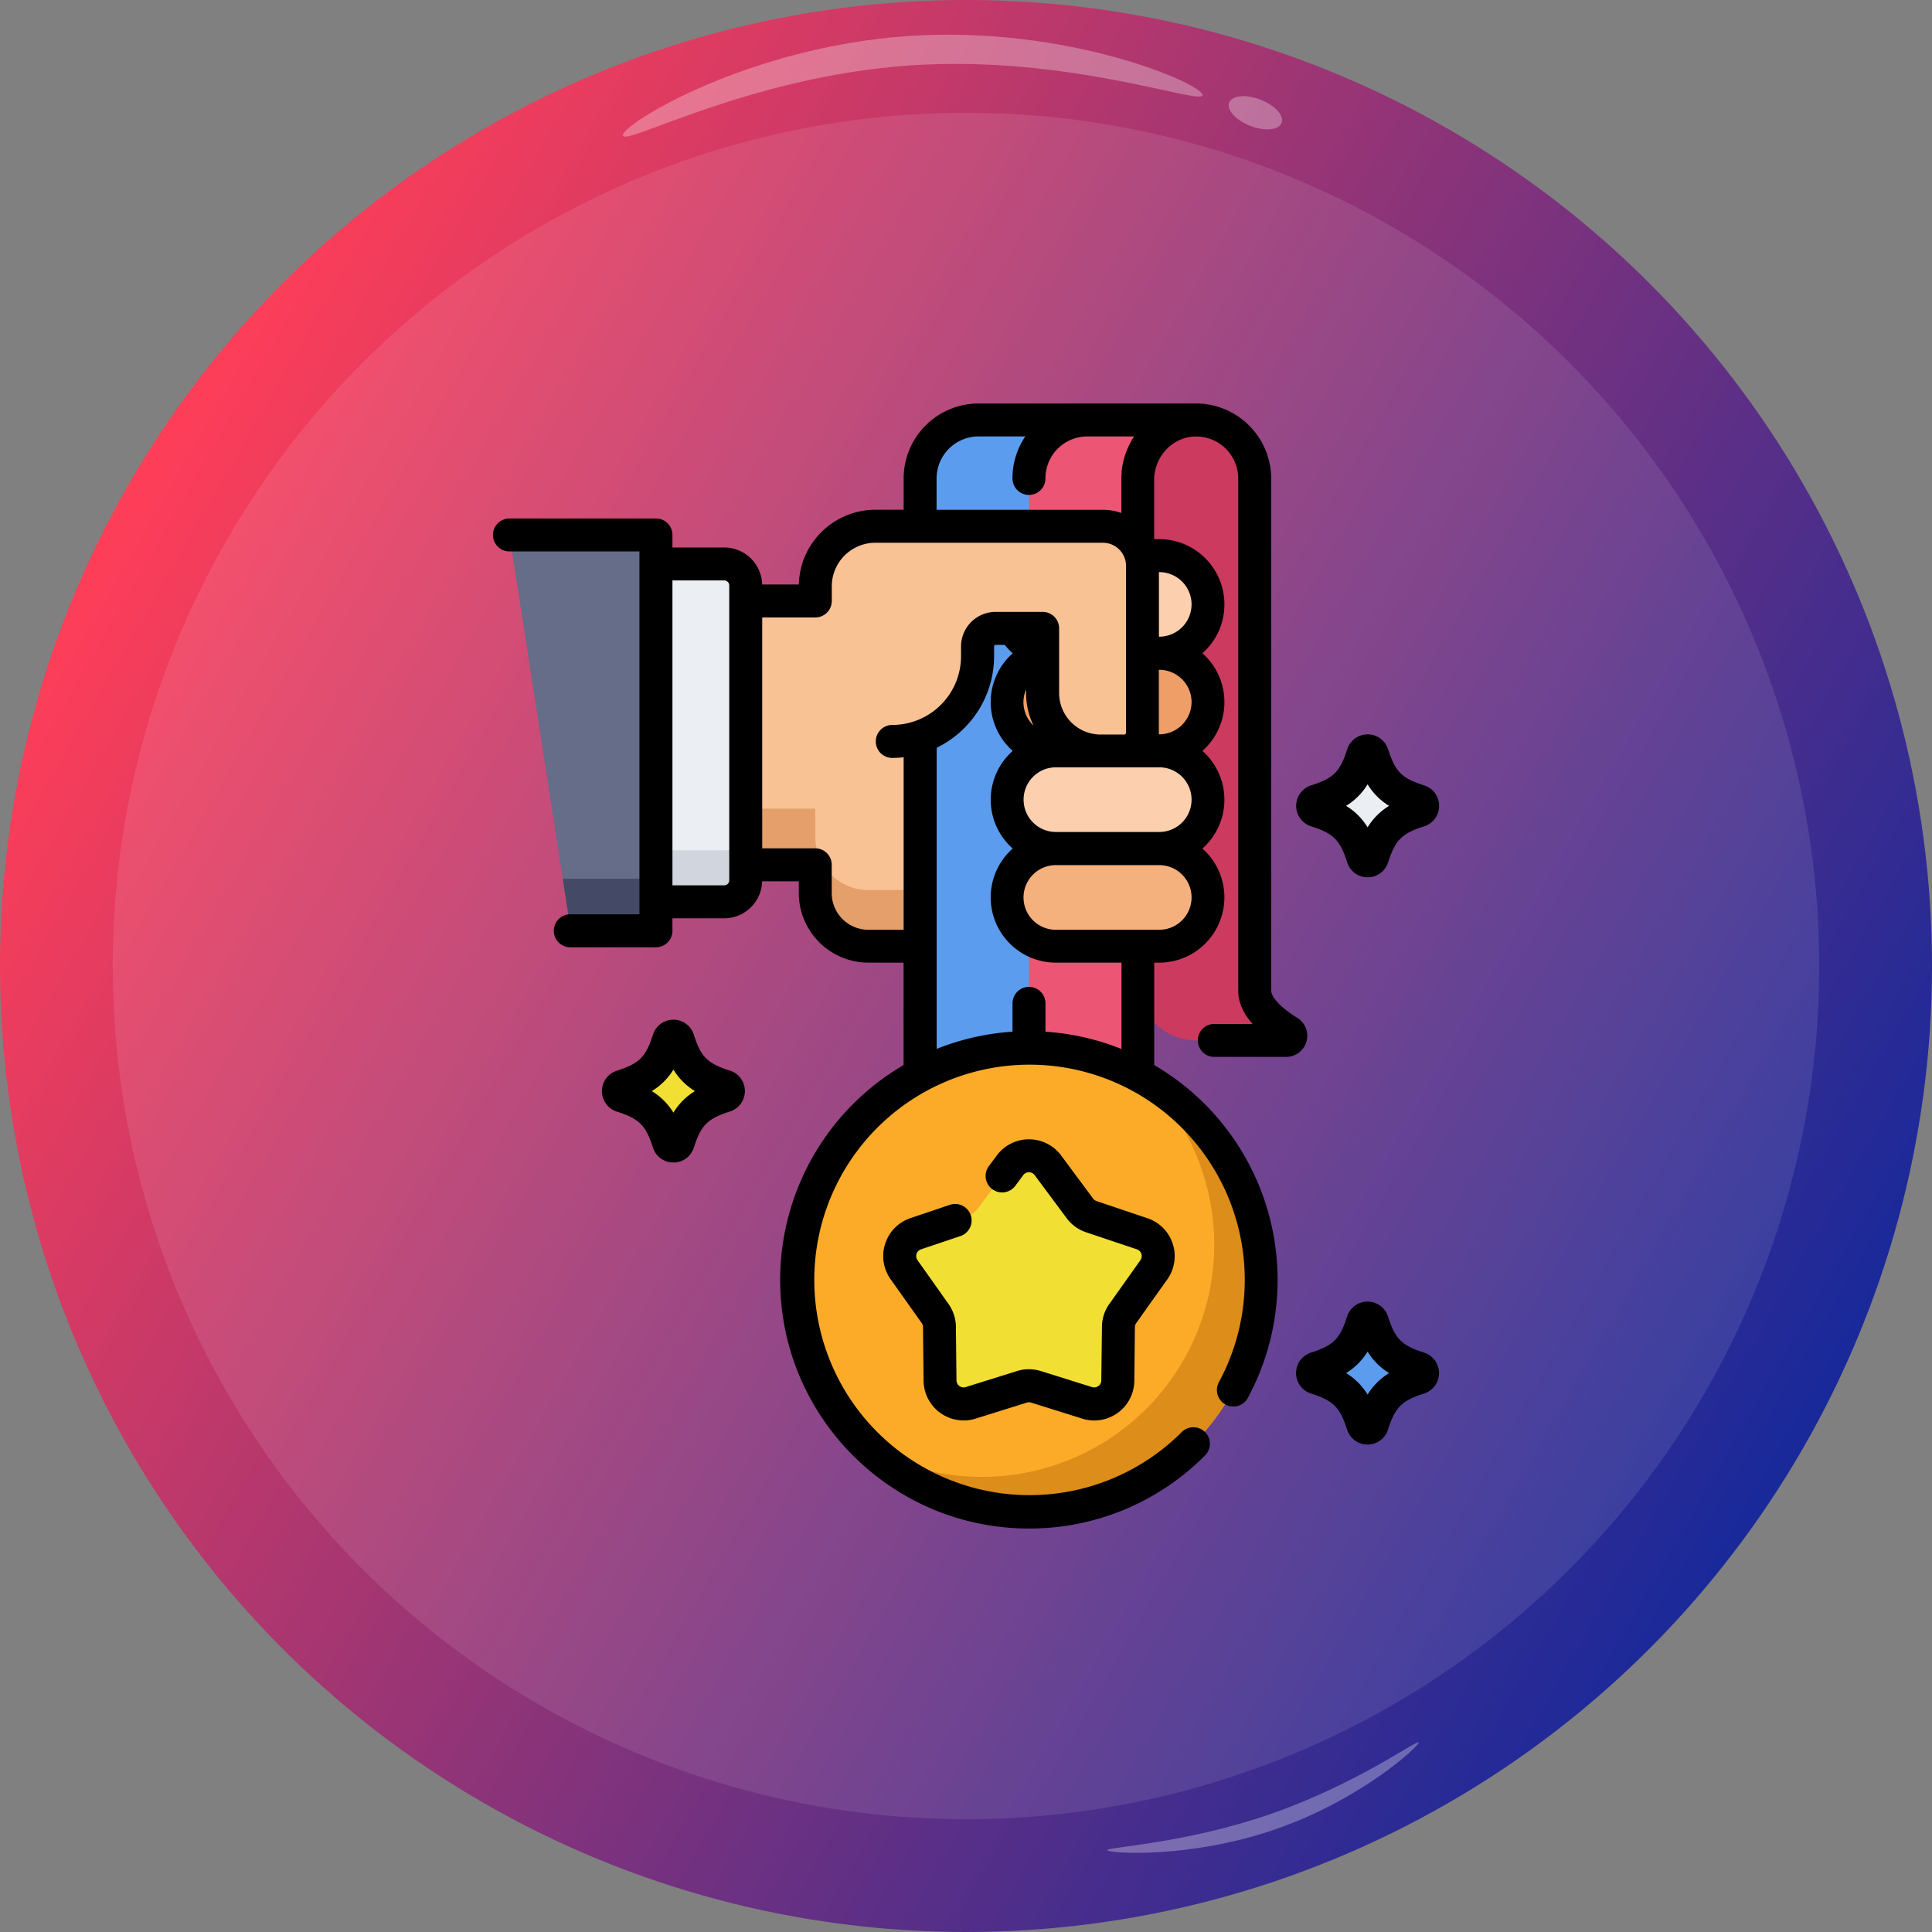 <svg xmlns="http://www.w3.org/2000/svg" xmlns:xlink="http://www.w3.org/1999/xlink" viewBox="0 0 1070.12 1070.12"><rect x="0" y="0" width="1070.12" height="1070.12" fill="#808080" stroke="none"/><defs><style>.cls-1{fill:url(#linear-gradient);}.cls-2,.cls-4{fill:#fff;}.cls-2{opacity:0.1;}.cls-3{opacity:0.3;}.cls-5{fill:#cc3a60;}.cls-6{fill:#f9c295;}.cls-7{fill:#e59f6a;}.cls-8{fill:#ebeef2;}.cls-9{fill:#d1d6de;}.cls-10{fill:#656d88;}.cls-11{fill:#444966;}.cls-12{fill:#f2df33;}.cls-13{fill:#5c9cee;}.cls-14{fill:#ed5575;}.cls-15{fill:#fcab29;}.cls-16{fill:#dd8d19;}.cls-17{fill:#f4b07d;}.cls-18{fill:#fcd0ae;}.cls-19{fill:#ef9e67;}</style><linearGradient id="linear-gradient" x1="71.61" y1="267.48" x2="998.51" y2="802.63" gradientUnits="userSpaceOnUse"><stop offset="0" stop-color="#ff3e58"/><stop offset="1" stop-color="#18299a"/></linearGradient></defs><title>b18</title><g id="Layer_2" data-name="Layer 2"><g id="Layer_1-2" data-name="Layer 1"><circle class="cls-1" cx="535.06" cy="535.06" r="535.06"/><circle class="cls-2" cx="535.06" cy="535.06" r="472.6"/><g class="cls-3"><path class="cls-4" d="M666.08,52.6C665.64,46.31,591.15,13.78,502.5,20S344.58,68.69,345,75s70-32.55,158.61-38.73S666.52,58.89,666.08,52.6Z"/></g><g class="cls-3"><ellipse class="cls-4" cx="695.32" cy="62.44" rx="7.79" ry="15.57" transform="translate(385.46 688.03) rotate(-68.78)"/></g><g class="cls-3"><path class="cls-4" d="M785.8,965.1c-.61-1.77-34.56,23.24-82.2,39.73s-90.92,18.24-90.3,20,45.56,4.88,93.2-11.62S786.41,966.86,785.8,965.1Z"/></g><path class="cls-5" d="M695,548.72V265a32.39,32.39,0,0,0-31.73-32.38c-18.17-.36-33,14.93-33,33.1V543.9a32.38,32.38,0,0,0,32.38,32.38h49.79a2.57,2.57,0,0,0,1.37-4.75C705.68,566.57,695,558.2,695,548.72Z"/><path class="cls-6" d="M610.26,307.75V524.08H481.05a29.45,29.45,0,0,1-29.46-29.46V479H373V332.85h78.62v-8.09a33.28,33.28,0,0,1,33.28-33.29H610.26Z"/><path class="cls-7" d="M451.59,463.51V447.92H373V479h78.62v15.6a29.45,29.45,0,0,0,29.46,29.45H610.26V493H481.05A29.46,29.46,0,0,1,451.59,463.51Z"/><path class="cls-8" d="M413.05,324.26V487.61a11.9,11.9,0,0,1-11.91,11.9h-37.8V312.36h37.8A11.9,11.9,0,0,1,413.05,324.26Z"/><path class="cls-9" d="M401.14,471h-37.8v28.48h37.8a11.9,11.9,0,0,0,11.91-11.9V459.14A11.9,11.9,0,0,1,401.14,471Z"/><polygon class="cls-10" points="316.18 515.58 363.33 515.58 363.33 296.29 282.18 296.29 316.18 515.58"/><polygon class="cls-11" points="311.71 486.74 316.18 515.58 363.33 515.58 363.33 486.74 311.71 486.74"/><path class="cls-12" d="M370.33,575.84c-4.87,15.23-10.64,21-25.88,25.88a2.77,2.77,0,0,0,0,5.27c15.24,4.87,21,10.64,25.88,25.88a2.77,2.77,0,0,0,5.27,0c4.88-15.24,10.65-21,25.88-25.88a2.77,2.77,0,0,0,0-5.27c-15.23-4.88-21-10.65-25.88-25.88A2.77,2.77,0,0,0,370.33,575.84Z"/><path class="cls-13" d="M754.87,732C750,747.26,744.22,753,729,757.9a2.77,2.77,0,0,0,0,5.27c15.23,4.87,21,10.64,25.88,25.88a2.77,2.77,0,0,0,5.27,0c4.87-15.23,10.64-21,25.88-25.88a2.77,2.77,0,0,0,0-5.27C770.78,753,765,747.26,760.14,732A2.77,2.77,0,0,0,754.87,732Z"/><path class="cls-8" d="M754.87,417.84c-4.88,15.23-10.65,21-25.88,25.88a2.76,2.76,0,0,0,0,5.26c15.23,4.88,21,10.65,25.88,25.89a2.77,2.77,0,0,0,5.27,0c4.87-15.24,10.64-21,25.88-25.89a2.76,2.76,0,0,0,0-5.26c-15.24-4.88-21-10.65-25.88-25.88A2.77,2.77,0,0,0,754.87,417.84Z"/><path class="cls-13" d="M662.59,232.6A32.39,32.39,0,0,0,630.21,265V656.83H509.65V265A32.38,32.38,0,0,1,542,232.6Z"/><path class="cls-14" d="M662.59,232.6A32.41,32.41,0,0,0,630.21,265V656.83H569.93V265a32.39,32.39,0,0,1,32.38-32.39Z"/><circle class="cls-15" cx="569.93" cy="708.89" r="128.63"/><path class="cls-16" d="M633.42,597A128.64,128.64,0,0,1,480.47,801.3,128.63,128.63,0,1,0,633.42,597Z"/><path class="cls-12" d="M566,768.13,537.66,777a13.07,13.07,0,0,1-17-12.32L520.37,735a13,13,0,0,0-2.41-7.42l-17.21-24.23a13.07,13.07,0,0,1,6.48-19.95l28.17-9.49a13,13,0,0,0,6.31-4.59l17.73-23.85a13.06,13.06,0,0,1,21,0l17.73,23.85a13,13,0,0,0,6.32,4.59l28.17,9.49a13.07,13.07,0,0,1,6.48,19.95l-17.22,24.23a13.08,13.08,0,0,0-2.41,7.42l-.32,29.73a13.06,13.06,0,0,1-17,12.32l-28.37-8.88A13,13,0,0,0,566,768.13Z"/><path class="cls-17" d="M669.09,497a27,27,0,0,1-27,27H584.83a27,27,0,0,1,0-54.08h57.22A27,27,0,0,1,669.09,497Z"/><path class="cls-18" d="M669.09,443a27,27,0,0,1-27,27H584.83a27,27,0,0,1,0-54.08h57.22A27,27,0,0,1,669.09,443Z"/><path class="cls-19" d="M669.09,388.88a27,27,0,0,1-27,27H584.83a27,27,0,0,1,0-54.08h57.22A27,27,0,0,1,669.09,388.88Z"/><path class="cls-18" d="M669.09,334.8a27,27,0,0,1-27,27H584.83a27,27,0,0,1,0-54.08h57.22A27,27,0,0,1,669.09,334.8Z"/><path class="cls-6" d="M596.63,291.47h14.22a21.9,21.9,0,0,1,21.9,21.9v92.45a10.1,10.1,0,0,1-10.1,10.1H609.56a32,32,0,0,1-32-32.05V348.05H551.46a10,10,0,0,0-10,10v5.39a47.22,47.22,0,0,1-47.22,47.22h-7.75c-13.69,0-34.88-15.5-34.88-47.22v-38.7a33.28,33.28,0,0,1,33.28-33.29Z"/><path d="M663.46,576.28a9.13,9.13,0,0,0,9.13,9.13h39.79a11.7,11.7,0,0,0,6.15-21.66c-10.65-6.54-14.42-12.18-14.42-15V265a41.74,41.74,0,0,0-40.68-41.51h-.63l-.21,0H542A41.56,41.56,0,0,0,500.52,265v17.34H484.88A42.63,42.63,0,0,0,449.76,301c-.46.68-.91,1.38-1.34,2.09a42.45,42.45,0,0,0-5.95,20.65H422.15a21,21,0,0,0-21-20.49H372.46v-6.94a9.12,9.12,0,0,0-9.12-9.13H282.18a9.13,9.13,0,0,0,0,18.26h72v201h-38a9.13,9.13,0,1,0,0,18.25h47.16a9.12,9.12,0,0,0,9.12-9.12v-6.94h28.68a21,21,0,0,0,21-20.49h20.31v6.48A38.63,38.63,0,0,0,481,533.21h19.48v56.73a137.82,137.82,0,0,0-68.35,118.95c0,76,61.8,137.75,137.76,137.75a136.87,136.87,0,0,0,97.48-40.41,9.13,9.13,0,1,0-12.92-12.9A119.22,119.22,0,1,1,674.92,766a9.13,9.13,0,0,0,16,8.74,137.78,137.78,0,0,0-51.61-184.81V533.21h2.71A36.15,36.15,0,0,0,666,470a36.1,36.1,0,0,0,0-54.08,36.09,36.09,0,0,0,0-54.08,36.14,36.14,0,0,0-24-63.21h-2.72v-33a24.49,24.49,0,0,1,7.32-17.27,22.94,22.94,0,0,1,14.07-6.54c.17,0,.35,0,.53,0,.6,0,1.2-.07,1.81-.06A23.37,23.37,0,0,1,685.85,265V548.72c0,6.36,2.67,12.52,7.95,18.43H672.59A9.13,9.13,0,0,0,663.46,576.28ZM542,241.73h25.92A41.2,41.2,0,0,0,560.8,265a9.13,9.13,0,1,0,18.26,0,23.6,23.6,0,0,1,1.11-7.16,23.2,23.2,0,0,1,22.13-16.1h25.88a42.06,42.06,0,0,0-2.82,4.94l-.26.53c-.29.62-.57,1.25-.83,1.89l-.45,1.11c-.25.66-.48,1.32-.7,2l-.26.83c-.25.82-.48,1.64-.67,2.47l-.09.42c-.18.81-.34,1.62-.47,2.43,0,.17-.06.34-.08.5-.14.91-.24,1.82-.32,2.74l0,.54c-.07,1-.11,1.92-.11,2.88v.58c0,.05,0,.09,0,.14s0,.05,0,.07v18.31a31,31,0,0,0-10.23-1.74H518.77V265A23.29,23.29,0,0,1,542,241.73ZM403.92,487.61a2.78,2.78,0,0,1-2.78,2.77H372.46V321.49h28.68a2.78,2.78,0,0,1,2.78,2.77ZM481,515a20.34,20.34,0,0,1-20.32-20.32V479a9.13,9.13,0,0,0-9.13-9.13H422.18V342h29.41a9.13,9.13,0,0,0,9.13-9.13v-8.08a24.15,24.15,0,0,1,22.19-24.08c.65-.05,1.3-.08,2-.08h126a12.78,12.78,0,0,1,12.77,12.77v92.45a1,1,0,0,1-.94,1H609.44a23,23,0,0,1-22.8-22.91V348.05a9.12,9.12,0,0,0-9.12-9.13H551.46a19.17,19.17,0,0,0-19.15,19.15v5.39a38.12,38.12,0,0,1-38.09,38.09,9.13,9.13,0,0,0,0,18.26,57,57,0,0,0,6.3-.36V515Zm87.35-133.14v2.06a40.92,40.92,0,0,0,4.14,18,17.79,17.79,0,0,1-4.14-20.05ZM621.08,581a136.73,136.73,0,0,0-42-9.54V555.75a9.13,9.13,0,1,0-18.26,0v15.69a136.86,136.86,0,0,0-42,9.54V414.17a56.4,56.4,0,0,0,31.8-50.71v-5.39a.89.89,0,0,1,.89-.89h5a35.58,35.58,0,0,0,4.43,4.67,36.07,36.07,0,0,0,0,54.07,36.09,36.09,0,0,0,0,54.08,36.14,36.14,0,0,0,24,63.21h36.25V581ZM660,497A17.92,17.92,0,0,1,642.05,515H584.83a17.91,17.91,0,0,1,0-35.82h57.22A17.92,17.92,0,0,1,660,497Zm-75.13-36.17a17.91,17.91,0,0,1,0-35.82h57.22a17.91,17.91,0,1,1,0,35.82Zm75.13-72a17.93,17.93,0,0,1-17.9,17.91h-.23c0-.33,0-.64,0-1V371h.18A17.92,17.92,0,0,1,660,388.88Zm0-54.09a17.93,17.93,0,0,1-17.9,17.92h-.18V316.89h.18A17.92,17.92,0,0,1,660,334.79Z"/><path d="M404.26,593c-12.44-4-16-7.53-20-20A11.84,11.84,0,0,0,373,564.79h0a11.84,11.84,0,0,0-11.32,8.27c-4,12.44-7.53,16-20,20a11.89,11.89,0,0,0,0,22.65c12.44,4,16,7.53,20,20A11.85,11.85,0,0,0,373,643.91h0a11.85,11.85,0,0,0,11.32-8.26c4-12.44,7.53-16,20-20a11.89,11.89,0,0,0,0-22.65ZM379,578.62ZM373,616.27A35.69,35.69,0,0,0,361,604.35,35.51,35.51,0,0,0,373,592.43a35.39,35.39,0,0,0,11.92,11.92A35.48,35.48,0,0,0,373,616.27Z"/><path d="M788.8,749.21c-12.44-4-16-7.53-20-20a11.89,11.89,0,0,0-22.65,0h0c-4,12.44-7.53,16-20,20a11.89,11.89,0,0,0,0,22.65c12.44,4,16,7.53,20,20a11.89,11.89,0,0,0,22.65,0c4-12.44,7.53-16,20-20a11.89,11.89,0,0,0,0-22.65Zm-31.3,23.25a35.39,35.39,0,0,0-11.92-11.92,35.51,35.51,0,0,0,11.92-11.93,35.63,35.63,0,0,0,11.93,11.93A35.51,35.51,0,0,0,757.5,772.46Z"/><path d="M726.21,457.68c12.44,4,16,7.53,20,20a11.89,11.89,0,0,0,22.65,0c4-12.44,7.53-16,20-20a11.89,11.89,0,0,0,0-22.65c-12.44-4-16-7.53-20-20a11.89,11.89,0,0,0-22.65,0c-4,12.45-7.53,16-20,20a11.89,11.89,0,0,0,0,22.65Zm31.29-23.25a35.6,35.6,0,0,0,11.93,11.92,35.6,35.6,0,0,0-11.93,11.92,35.48,35.48,0,0,0-11.92-11.92A35.48,35.48,0,0,0,757.5,434.43Z"/><path d="M510.14,692l22-7.41a9.13,9.13,0,0,0-5.83-17.3l-22,7.41a22.18,22.18,0,0,0-11,33.88l17.21,24.23a3.94,3.94,0,0,1,.73,2.24l.32,29.72a22.21,22.21,0,0,0,22.12,22,22.44,22.44,0,0,0,6.7-1l28.36-8.88a4,4,0,0,1,2.36,0l28.36,8.88a22.18,22.18,0,0,0,28.82-20.94l.32-29.72a3.94,3.94,0,0,1,.73-2.24l17.21-24.23a22.18,22.18,0,0,0-11-33.88l-28.17-9.49a3.92,3.92,0,0,1-1.9-1.38L587.74,640a22.2,22.2,0,0,0-35.62,0l-4.39,5.9a9.13,9.13,0,1,0,14.66,10.89l4.38-5.9a3.94,3.94,0,0,1,6.32,0l17.73,23.86a22.05,22.05,0,0,0,10.73,7.79L629.72,692a3.94,3.94,0,0,1,1.95,6l-17.21,24.23a22.06,22.06,0,0,0-4.1,12.61L610,764.59a3.94,3.94,0,0,1-5.11,3.71l-28.37-8.88a22.06,22.06,0,0,0-13.26,0l-28.37,8.88a3.94,3.94,0,0,1-5.1-3.72l-.32-29.72a22.13,22.13,0,0,0-4.1-12.61L508.2,698a3.93,3.93,0,0,1,1.94-6Z"/></g></g></svg>